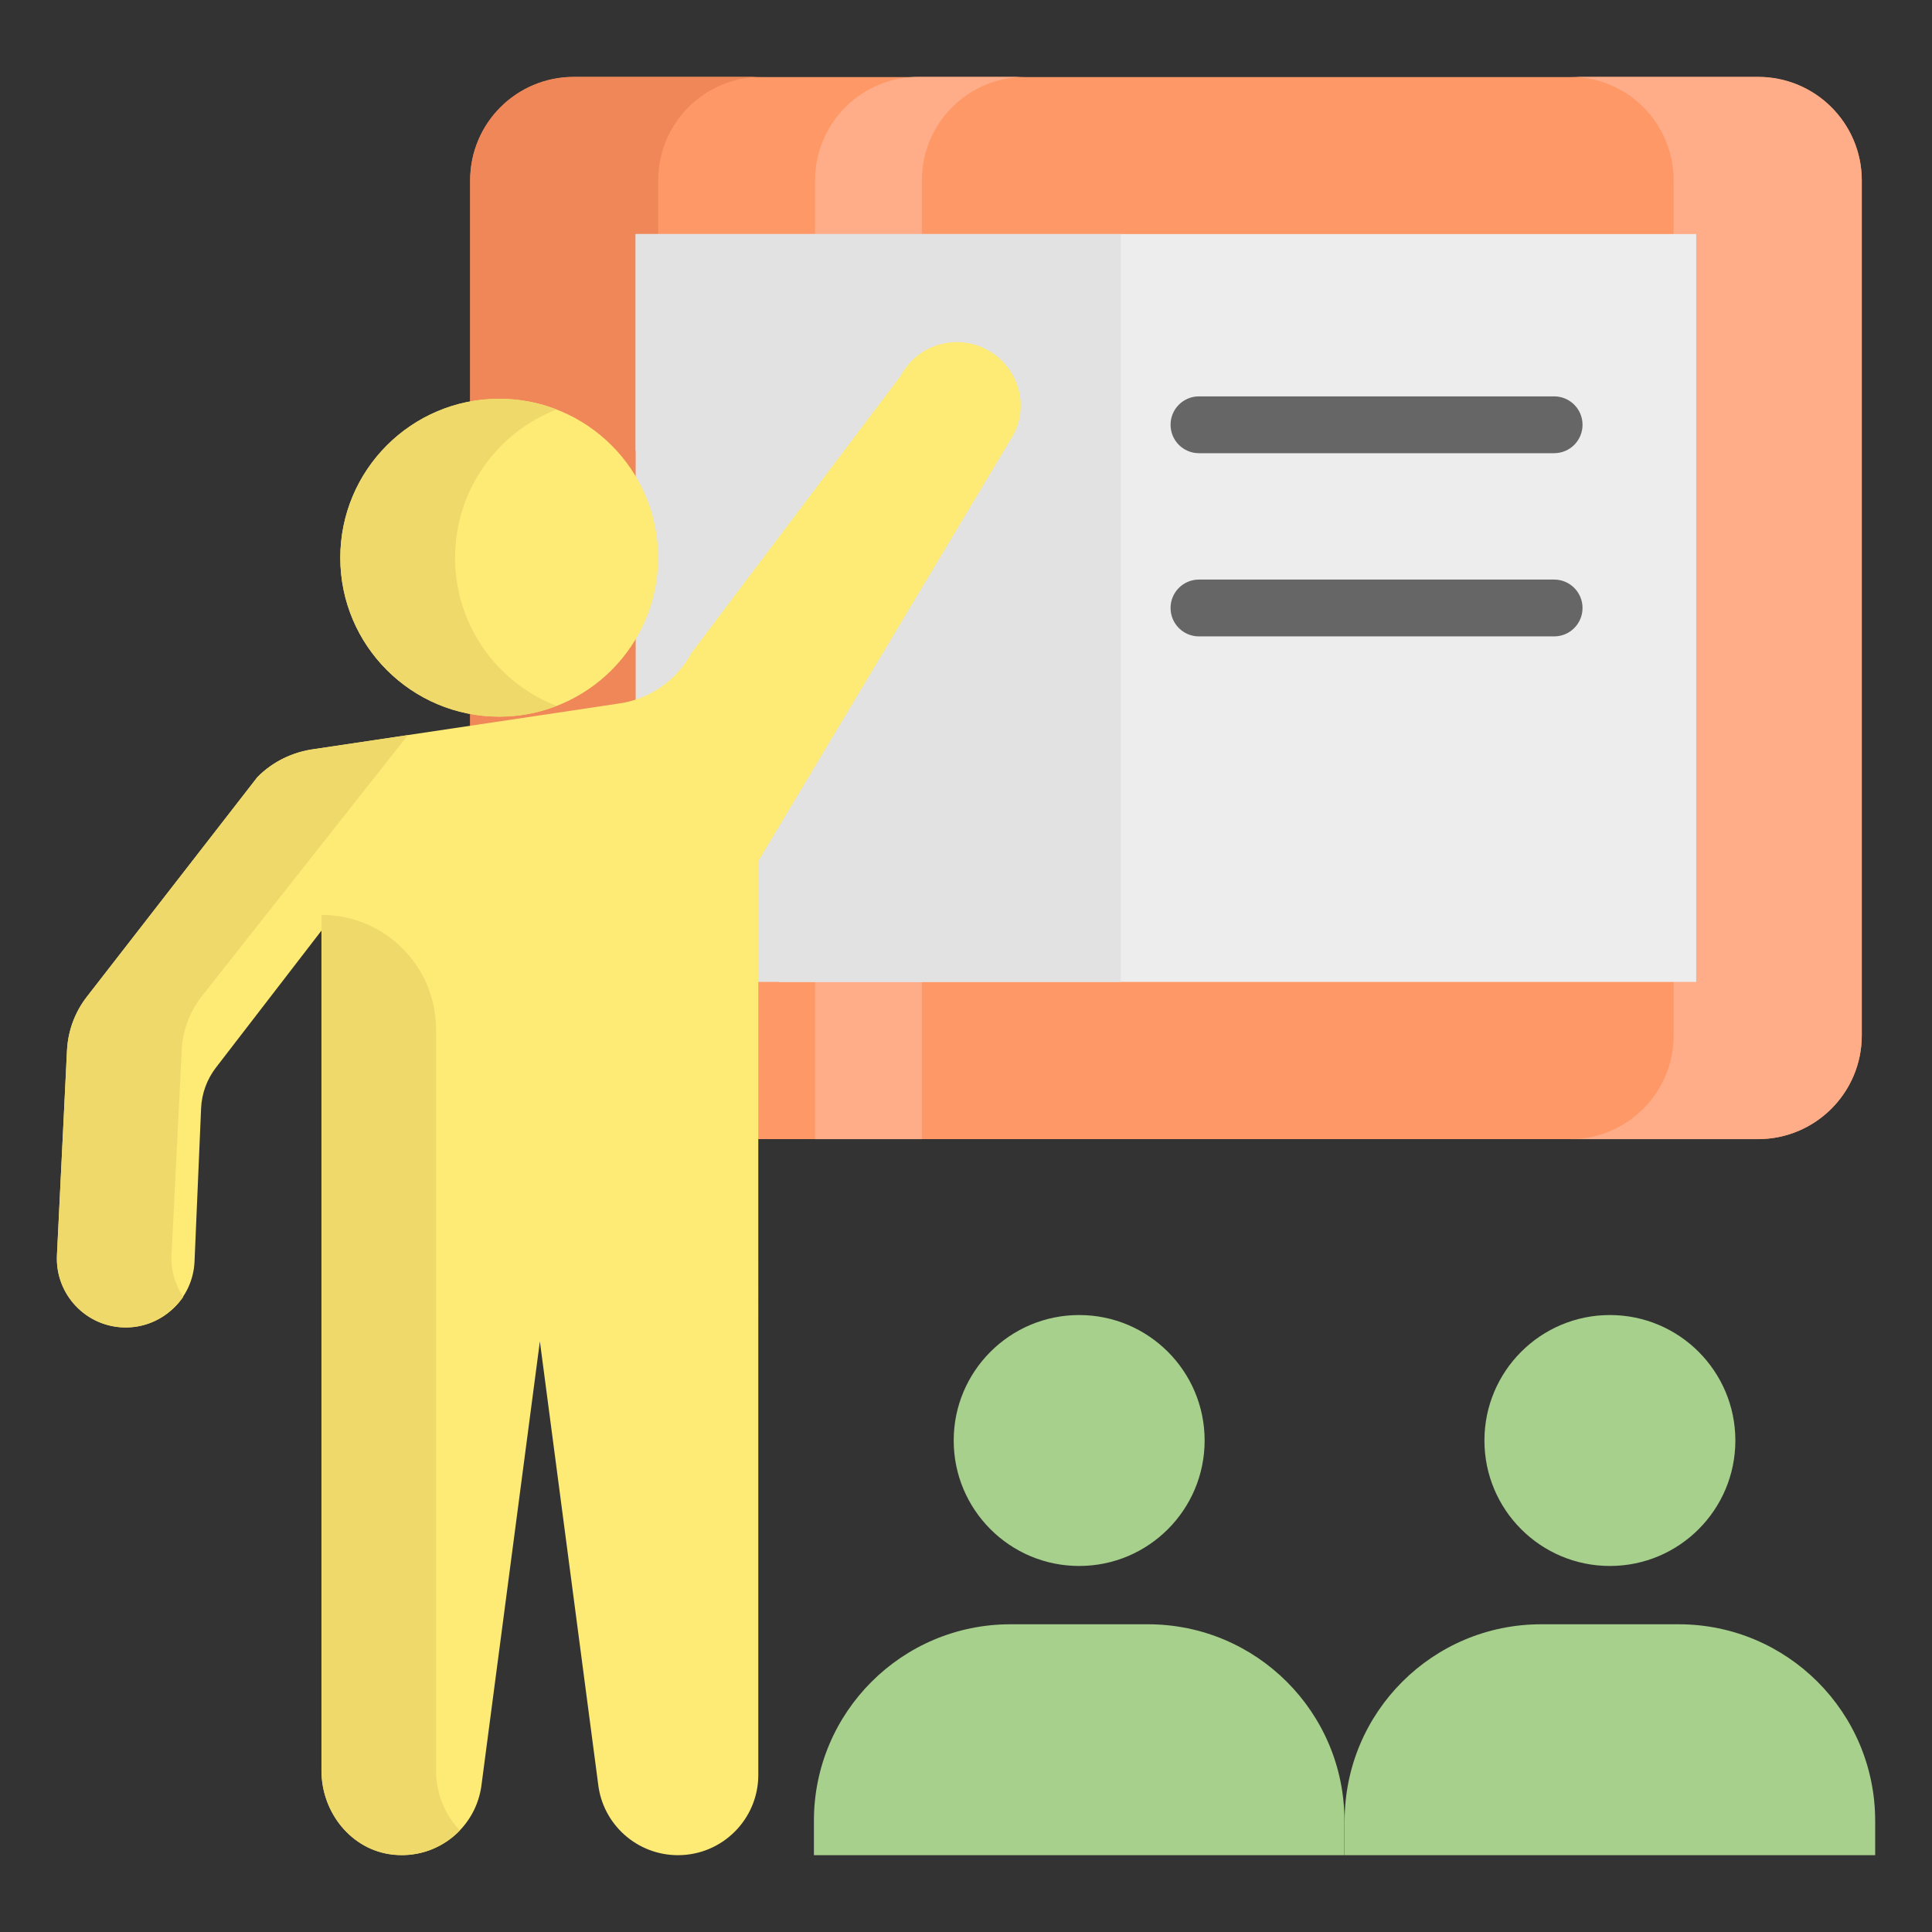 <svg xmlns="http://www.w3.org/2000/svg" enable-background="new 0 0 68 68" viewBox="0 0 68 68"><rect x="0" y="0" width="68" height="68" fill="#333333" stroke="none"/><path fill="#fe9967" d="M65.53,6.352v30.09c0,2.02-1.64,3.65-3.65,3.65H16.55V6.352c0-2.01,1.63-3.64,3.65-3.64H61.88C63.89,2.712,65.53,4.342,65.53,6.352z"/><path fill="#ef8759" d="M23.355,38.579l-0.189-0.483V6.354c0-2.02,1.63-3.65,3.65-3.65h-6.62c-2.02,0-3.65,1.63-3.65,3.65v31.741l0.189,0.483H23.355z"/><path fill="#ffac88" d="M32.447 14.134V6.354c0-2.02 1.63-3.65 3.65-3.65h-3.76c-2.02 0-3.65 1.63-3.65 3.65v7.78 25.96h3.76V14.134zM61.877 2.704h-6.61c2.01 0 3.64 1.63 3.64 3.65v30.09c0 2.01-1.63 3.65-3.64 3.65h6.61c2.02 0 3.65-1.64 3.65-3.65V6.354C65.527 4.334 63.897 2.704 61.877 2.704z"/><polyline fill="#ededed" points="22.373 15.839 22.373 8.238 59.7 8.238 59.7 34.56 27.42 34.56"/><rect width="17.076" height="26.322" x="22.373" y="8.238" fill="#e2e2e2"/><path fill="#a7d08c" d="M28.646,65.296h18.674v-1.21c0-3.82-3.097-6.917-6.917-6.917h-4.839c-3.82,0-6.917,3.097-6.917,6.917V65.296z"/><circle cx="37.983" cy="50.701" r="4.416" fill="#a7d08c"/><circle cx="56.663" cy="50.701" r="4.416" fill="#a7d08c"/><path fill="#a7d08c" d="M47.326,65.296H66v-1.21c0-3.82-3.097-6.917-6.917-6.917h-4.839c-3.82,0-6.917,3.097-6.917,6.917V65.296z"/><circle cx="17.571" cy="19.63" r="5.593" fill="#feeb75"/><path fill="#feeb75" d="M34.581,12.231c-1.074-0.472-2.328-0.04-2.88,0.994l-7.35,9.735c-0.532,0.994-1.505,1.666-2.609,1.807l-2.74,0.411l-7.928,1.184c-0.763,0.1-1.475,0.442-2.017,0.994l-6.001,7.727c-0.419,0.539-0.661,1.194-0.695,1.876L2.003,44.176c-0.068,1.384,1.036,2.544,2.422,2.544h0c1.299,0,2.367-1.023,2.422-2.321l0.231-5.39c0.022-0.52,0.205-1.02,0.522-1.433l3.714-4.821l-0,29.567c0,1.47,1.057,2.8,2.518,2.957c1.574,0.169,2.95-0.965,3.121-2.499l2.049-15.569l2.049,15.569c0.159,1.432,1.37,2.516,2.811,2.516h0c1.562,0,2.828-1.266,2.828-2.828V30.306l8.986-15.014c0.171-0.321,0.251-0.672,0.251-1.014C35.926,13.425,35.425,12.602,34.581,12.231z"/><path fill="#efd96a" d="M19.587 24.844c-.63.25-1.31.38-2.02.38-3.08 0-5.59-2.51-5.59-5.59 0-3.09 2.51-5.6 5.59-5.6.71 0 1.39.13 2.02.38-2.09.81-3.57 2.84-3.57 5.22C16.017 22.004 17.497 24.034 19.587 24.844zM11.317 32.201L11.317 32.201l0 30.123c0 1.47 1.05 2.8 2.52 2.95.91.1 1.76-.24 2.35-.85-.53-.55-.84-1.3-.84-2.1V36.231C15.347 34.005 13.542 32.201 11.317 32.201z"/><path fill="#efd96a" d="M11.077,26.364l3.28-0.49L7.087,35.084c-0.41,0.54-0.66,1.19-0.69,1.87l-0.36,7.22c-0.03,0.54,0.13,1.05,0.41,1.47c0,0,0,0,0,0.01c-0.11,0.15-0.21,0.27-0.34,0.39c-0.44,0.42-1.03,0.68-1.68,0.68c-1.39,0-2.49-1.16-2.42-2.55l0.35-7.22c0.04-0.68,0.28-1.33,0.7-1.87l6-7.73C9.597,26.804,10.306,26.464,11.077,26.364z"/><path fill="#666" d="M42.2 15.951h12.5c.553 0 1-.447 1-1s-.447-1-1-1h-12.5c-.553 0-1 .447-1 1S41.647 15.951 42.2 15.951zM42.2 22.399h12.5c.553 0 1-.447 1-1s-.447-1-1-1h-12.5c-.553 0-1 .447-1 1S41.647 22.399 42.2 22.399z"/></svg>